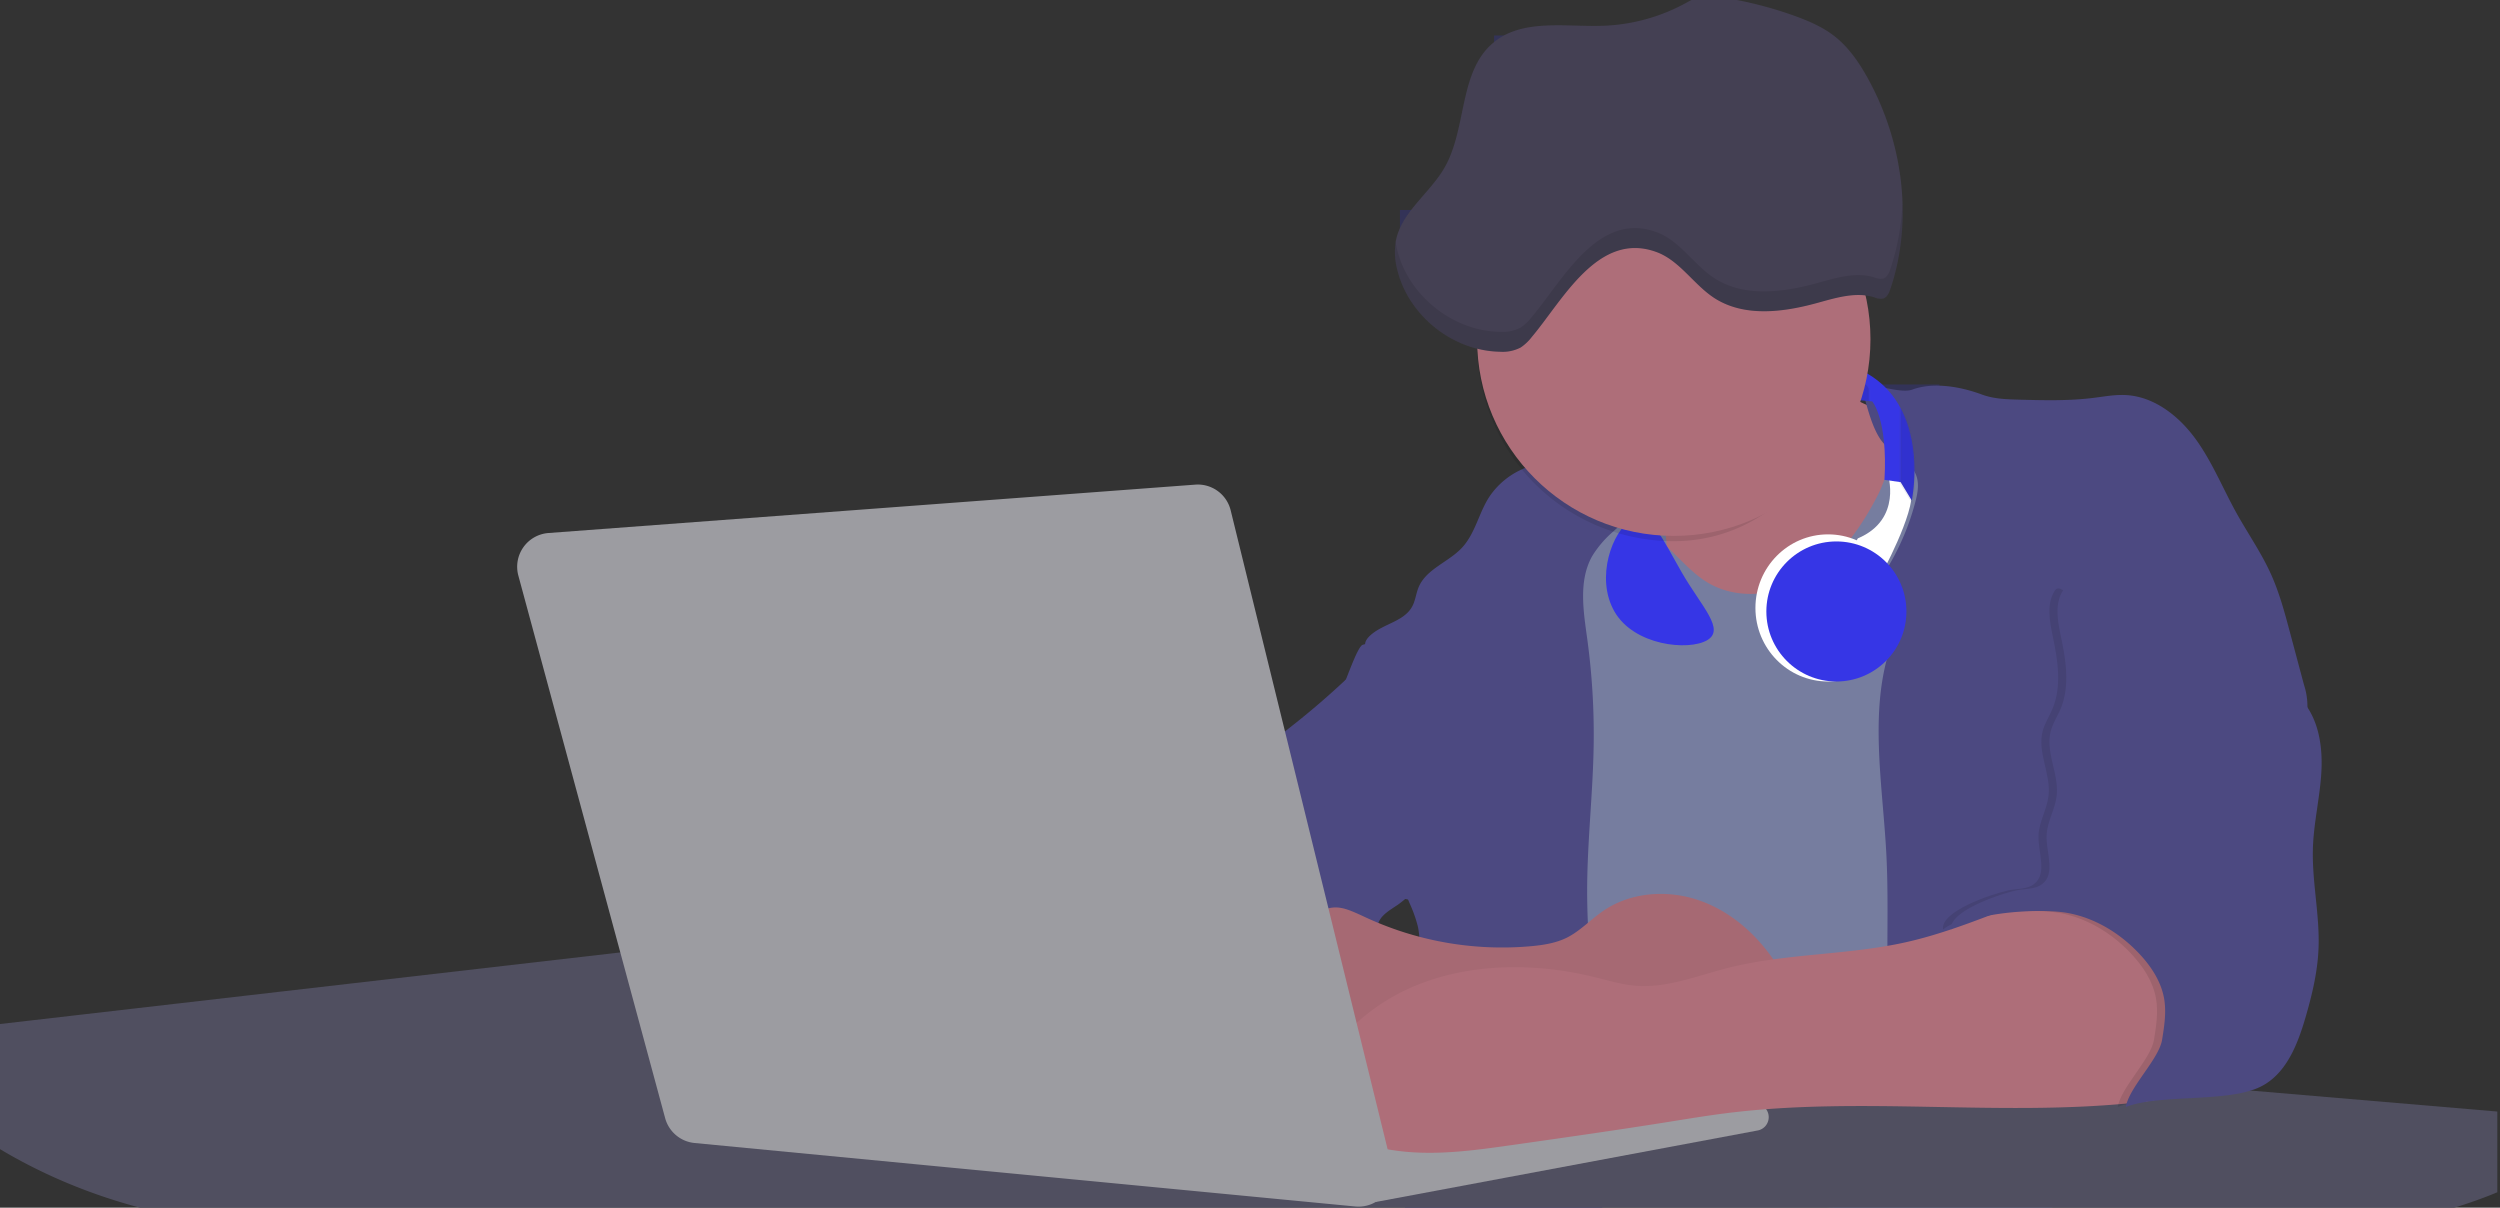<svg width="926" height="447.32" xmlns="http://www.w3.org/2000/svg" data-name="Layer 1">
 <rect width="100%" height="100%" fill="#333333" stroke="none"/>
 <title>developer activity</title>

 <g>
  <title>Layer 1</title>
  <rect id="svg_65" opacity="0.2" fill="#3636e6" height="25.51" width="25.51" y="13.149" x="553.41"/>
  <rect id="svg_66" fill="#3636e6" height="25.51" width="25.51" y="13.149" x="588.28"/>
  <rect id="svg_67" opacity="0.2" fill="#3636e6" height="25.51" width="25.51" y="13.149" x="623.14"/>
  <rect id="svg_91" opacity="0.4" fill="#3636e6" height="25.51" width="25.51" y="45.459" x="553.41"/>
  <rect id="svg_92" opacity="0.2" fill="#3636e6" height="25.51" width="25.51" y="45.459" x="588.28"/>
  <rect id="svg_93" opacity="0.2" fill="#3636e6" height="25.51" width="25.51" y="45.459" x="623.14"/>
  <rect id="svg_94" opacity="0.2" fill="#3636e6" height="25.51" width="25.51" y="45.459" x="658.01"/>
  <rect id="svg_116" opacity="0.2" fill="#3636e6" height="25.51" width="25.51" y="77.779" x="518.54"/>
  <rect id="svg_117" fill="#3636e6" height="25.51" width="25.51" y="77.779" x="553.41"/>
  <rect id="svg_118" opacity="0.2" fill="#3636e6" height="25.51" width="25.51" y="77.779" x="588.28"/>
  <rect id="svg_119" opacity="0.2" fill="#3636e6" height="25.51" width="25.51" y="77.779" x="623.14"/>
  <rect id="svg_120" opacity="0.2" fill="#3636e6" height="25.51" width="25.51" y="77.779" x="658.01"/>
  <rect id="svg_143" opacity="0.2" fill="#3636e6" height="25.51" width="25.51" y="110.089" x="553.41"/>
  <rect id="svg_144" opacity="0.2" fill="#3636e6" height="25.51" width="25.51" y="110.089" x="588.28"/>
  <rect id="svg_145" opacity="0.2" fill="#3636e6" height="25.51" width="25.51" y="110.089" x="623.14"/>
  <rect id="svg_146" opacity="0.2" fill="#3636e6" height="25.51" width="25.51" y="110.089" x="658.01"/>
  <rect id="svg_170" opacity="0.2" fill="#3636e6" height="25.51" width="25.51" y="142.409" x="588.28"/>
  <rect id="svg_171" opacity="0.2" fill="#3636e6" height="25.51" width="25.51" y="142.409" x="623.14"/>
  <rect id="svg_172" opacity="0.2" fill="#3636e6" height="25.51" width="25.51" y="142.409" x="658.01"/>
  <rect id="svg_173" opacity="0.2" fill="#3636e6" height="25.51" width="25.51" y="142.409" x="692.87"/>
  <circle id="svg_179" fill="#767d9f" r="34.87" cy="201.389" cx="624.52"/>
  <path id="svg_180" fill="#ae6e79" d="m607.71,149.529q5.22,22.78 8.86,45.9c0.73,4.58 1.38,9.41 -0.28,13.74c-1.39,3.61 -4.22,6.43 -6.44,9.59s-3.9,7.21 -2.55,10.83s5.29,5.6 9.05,6.62c10.76,2.9 22.23,0.79 32.94,-2.35a53.29,53.29 0 0 0 13.81,-5.72c4.54,-2.88 8.26,-6.88 11.68,-11c15.61,-18.93 25.83,-41.65 35.45,-64.23a39.12,39.12 0 0 1 -33.11,-13.34c-3.94,-4.63 -6.83,-11.08 -4.61,-16.74c-6.51,3.57 -14.24,3.81 -21.25,6.25a75.49,75.49 0 0 0 -12.5,6.15q-7.18,4.15 -14.28,8.46c-5.41,3.26 -10.48,6.16 -16.77,5.84z"/>
  <path id="svg_181" fill="#767d9f" d="m695.64,183.209c-6.11,11.89 -14.06,23.32 -25.41,30.4s-26.63,9 -38,2c-5.6,-3.42 -9.84,-8.62 -14.73,-13s-11,-8.13 -17.57,-7.56c-7.24,0.63 -12.91,6.28 -17.76,11.69c-7.36,8.22 -14.47,16.79 -19.68,26.52c-10,18.7 -12.37,40.56 -11.93,61.76s3.51,42.29 3.58,63.49c0.1,26.08 -4.32,51.95 -8.79,77.64c41.1,-5.06 82.25,6 123.44,10.19c26.36,2.71 52.92,2.65 79.42,2.58c4.66,0 9.62,-0.12 13.5,-2.7a18.2,18.2 0 0 0 5.59,-6.64c3.66,-6.75 5.13,-14.45 6.15,-22.06c2.59,-19.22 2.67,-38.68 2.74,-58.08c0.18,-47 0.35,-94.17 -5.62,-140.8c-1.47,-11.47 -3.35,-23 -7.75,-33.73s-11.58,-20.6 -21.62,-26.35c-6.45,-3.7 -21.4,-10.14 -29,-6.41c-8.53,4.16 -12.47,23.1 -16.56,31.06z"/>
  <path id="svg_182" fill="#4c4981" d="m698.68,315.929c-1.55,-29 -7.86,-59.95 5.57,-85.69c3.3,-6.32 -8.54,-14.21 -4.88,-20.33a92.08,92.08 0 0 0 10.06,-23.93c0.76,-2.89 1.37,-5.95 0.65,-8.85c-1.33,-5.29 -6.56,-8.44 -11,-11.66c-4.9,-3.56 -7.42,-14.41 -9,-20.28s12.57,1.2 18.26,-0.89c7.9,-2.89 17.94,-1.07 25.82,1.86c4.4,1.62 9.18,1.76 13.87,1.88c9.11,0.24 18.25,0.47 27.29,-0.65c4.06,-0.51 8.13,-1.28 12.21,-1.05c10.41,0.59 19.46,7.71 25.62,16.13s10.08,18.23 15.13,27.35c4.21,7.6 9.23,14.78 12.82,22.69c3.18,7 5.19,14.52 7.18,22l5.13,19.19a25.58,25.58 0 0 1 1.26,8.51c-0.26,3.07 -1.62,5.93 -3,8.66a164.12,164.12 0 0 1 -18.67,28.49c-10.79,13.23 -23.89,25.16 -30.3,41c-2.5,6.17 -3.89,12.73 -5.16,19.27a707.94,707.94 0 0 0 -10.9,79.15a174.2,174.2 0 0 0 -36.52,-12.21a177.61,177.61 0 0 0 -19,-3c-5.59,-0.58 -12.8,0.52 -18.12,-1c-8.9,-2.53 -9.88,-17.58 -11.23,-25.46c-2.16,-12.55 -2.59,-25.32 -2.67,-38c-0.1,-14.42 0.35,-28.81 -0.42,-43.18z"/>
  <path id="svg_183" fill="#4c4981" d="m503.23,261.699c4.21,24 8.85,48.07 18,70.62c-0.23,0.22 -0.46,0.42 -0.69,0.62c-0.81,0.69 -1.65,1.34 -2.53,2c-2.05,1.44 -4.3,2.66 -6,4.54a8,8 0 0 0 -1.5,2.45a5.48,5.48 0 0 0 0,4.47c-4.77,2.11 -10.31,1.46 -15.66,1.26c-4.61,-0.17 -9.08,0 -12.78,2.53c-5.14,3.54 -6.69,10.34 -7.52,16.52q-0.46,3.38 -0.79,6.77q-0.32,3.15 -0.52,6.32a188.61,188.61 0 0 0 -0.19,21q0.08,1.92 0.21,3.84c-16.34,-0.39 -31.23,-8.91 -45.32,-17.19c-3.22,-1.89 -6.54,-3.88 -8.63,-7a15.8,15.8 0 0 1 -2.31,-10.29c0,-0.51 0.09,-1 0.16,-1.52a41.58,41.58 0 0 1 2.29,-8.68a107.2,107.2 0 0 1 19.19,-32.65c3.58,-4.18 7.61,-8.27 9.28,-13.52c0.73,-2.29 1,-4.72 1.74,-7c3.32,-9.88 15.3,-14.55 19.4,-24.14c1,-2.29 1.46,-4.8 2.7,-7a17.63,17.63 0 0 1 4.25,-4.75c0.73,-0.61 1.49,-1.2 2.24,-1.79q10.54,-8.26 20.31,-17.45q1.82,-1.71 3.6,-3.46a59.48,59.48 0 0 0 1.07,13.5z"/>
  <path id="svg_184" fill="#4c4981" d="m604,190.719c-1.44,1.52 -3,2.95 -4.53,4.37l-0.41,0.37l-1.62,1.5a39,39 0 0 0 -7.55,8.79l-0.17,0.28c-5.1,9.13 -3.21,20.37 -1.79,30.74a261.55,261.55 0 0 1 2.37,39c-0.26,18 -2.38,35.88 -2.42,53.86c0,4.08 0.09,8.15 0.27,12.23c0.29,6.63 0.79,13.25 1.39,19.87c0.65,7.26 1.43,14.51 2.16,21.76c0.58,5.61 1.13,11.21 1.59,16.81c0.23,2.9 0.45,5.79 0.63,8.69c0.21,3.4 0.38,6.81 0.48,10.21l0,0c0.07,2.16 0.11,4.31 0.11,6.47c0,1.23 0,2.45 0,3.67q0,3.51 -0.19,7q-0.2,4.49 -0.61,9c-0.31,3.27 -0.86,6.84 -3.16,9.14c-0.14,0.14 -0.29,0.27 -0.44,0.4l-3.24,-0.4a332.72,332.72 0 0 0 -67.3,-1.2c0.49,-3.38 0.94,-6.75 1.38,-10.14c0.2,-1.6 0.4,-3.21 0.59,-4.82q0.33,-2.76 0.63,-5.52c0.23,-2 0.44,-4 0.64,-6q0.78,-7.73 1.37,-15.47q0.87,-11.29 1.32,-22.62q0.22,-5.41 0.34,-10.83q0.17,-6.72 0.16,-13.45q0,-6.54 -0.11,-13.1c0,-1.44 -0.06,-2.88 -0.18,-4.31a27.35,27.35 0 0 0 -0.53,-3.83a49.87,49.87 0 0 0 -3,-8.48c-0.22,-0.52 -0.43,-1 -0.64,-1.55c-0.12,-0.27 -0.23,-0.55 -0.34,-0.82c5.76,-5.13 9.86,-12 13.8,-18.76c6.39,-10.89 12.93,-22.26 14,-34.84s-5.18,-26.71 -17.2,-30.55c-3.27,-1 -6.73,-1.28 -10.1,-1.87c-3.18,-0.56 -9.81,-1.83 -13.49,-4.11q-3,3.08 -6,6.05a22.15,22.15 0 0 1 2.17,-8.71l1.42,0.07a2.71,2.71 0 0 1 -0.16,-1c0,-1.07 0.74,-2.28 2.32,-3.62c4.71,-4 12.12,-4.89 15.09,-10.3c1.24,-2.25 1.45,-4.93 2.45,-7.29c2.87,-6.73 11.11,-9.21 16.07,-14.59s6.2,-13 10.21,-19a28.62,28.62 0 0 1 12,-10c0.4,-0.19 0.81,-0.38 1.22,-0.55c8.3,-3.55 18.16,-4.36 26.76,-4.34c3.34,0 12,0.1 16.24,1.79a5.32,5.32 0 0 1 1.85,1.13c4.52,4.92 -2.51,15.31 -5.85,18.87z"/>
  <path id="svg_185" fill="#4c4981" d="m504.72,238.849a60.88,60.88 0 0 1 46.74,4.87c7.2,4 13.66,9.58 17.62,16.78c5.95,10.8 5.69,23.82 5.27,36.15c-0.21,6.17 -0.48,12.56 -3.2,18.1c-3.15,6.41 -9.09,10.81 -15.15,14.41a42.24,42.24 0 0 1 -12.32,5.33c-6.72,1.46 -13.7,0.22 -20.47,-1c-7.36,-1.36 -15.26,-3 -20.37,-8.48c-3,-3.18 -4.64,-7.31 -6.26,-11.35q-3.49,-8.75 -7,-17.48c-4.05,-10.11 -5.42,-18.52 -0.07,-28.37c2.43,-4.49 5.4,-8.69 7.8,-13.21c1.2,-2.3 5.5,-15.16 7.41,-15.75z"/>
  <path id="svg_186" fill="#504f60" d="m925,411.719l0,29.9a167.3,167.3 0 0 1 -64.73,12.8l-269.69,0c-0.14,0.14 -0.29,0.27 -0.44,0.4l-3.24,-0.4l-479.73,0c-40.25,0 -77.55,-10.86 -108.14,-29.36l0,-45.65l230.72,-26.63l0.18,0l134.36,11.38l34.77,3l18.06,1.53l37.38,3.17l19.23,1.63l28,2.38l3.94,0.33l20.18,1.71l27.38,2.25l38.5,3.26l64.18,5.45l45.15,3.83l74.14,6.29l14.1,1.19l1.52,0.13l1.32,0.11l18.62,1.58l20.44,1.74l2.37,0.2l91.43,7.78z"/>
  <polygon id="svg_187" fill="#9c9ca1" points="654,410.619 364.86,361.269 353.65,417.959 486.19,433.829 527,438.939 639.26,416.829 654,410.619 "/>
  <path id="svg_188" fill="#9c9ca1" d="m504.33,436.099l144.86,-27.23a5,5 0 0 1 5.94,4.93l0,0a5,5 0 0 1 -4.09,4.93l-141.47,26.49l-5.24,-9.12z"/>
  <path id="svg_189" fill="#ae6e79" d="m567.17,350.469c4.51,-0.42 9.08,-1.13 13.14,-3.13c5,-2.49 8.89,-6.78 13.52,-9.94c10.18,-7 23.8,-7.94 35.47,-3.92s21.41,12.63 28.23,22.91c4.53,6.85 7.93,15.59 4.73,23.15a30.51,30.51 0 0 1 -4.12,6.44l-8.34,10.9a29,29 0 0 1 -5.66,6.09c-3.12,2.27 -7,3.2 -10.82,3.76c-10.15,1.48 -20.48,0.64 -30.71,1.32c-17.57,1.17 -34.73,6.83 -52.34,6.64c-10.12,-0.11 -20.11,-2.15 -30,-4.19l-43.77,-9c-7.62,-1.56 -16.23,-3.84 -19.82,-10.75c-1.61,-3.11 -1.91,-6.71 -2.1,-10.21c-0.52,-9.64 0,-20.36 6.68,-27.31c6.28,-6.52 16.21,-8.58 23.71,-13.4c9.18,-5.91 12.21,-4 21.89,0.44a120,120 0 0 0 60.31,10.2z"/>
  <path id="svg_190" opacity="0.05" d="m567.17,350.469c4.51,-0.42 9.08,-1.13 13.14,-3.13c5,-2.49 8.89,-6.78 13.52,-9.94c10.18,-7 23.8,-7.94 35.47,-3.92s21.41,12.63 28.23,22.91c4.53,6.85 7.93,15.59 4.73,23.15a30.51,30.51 0 0 1 -4.12,6.44l-8.34,10.9a29,29 0 0 1 -5.66,6.09c-3.12,2.27 -7,3.2 -10.82,3.76c-10.15,1.48 -20.48,0.64 -30.71,1.32c-17.57,1.17 -34.73,6.83 -52.34,6.64c-10.12,-0.11 -20.11,-2.15 -30,-4.19l-43.77,-9c-7.62,-1.56 -16.23,-3.84 -19.82,-10.75c-1.61,-3.11 -1.91,-6.71 -2.1,-10.21c-0.52,-9.64 0,-20.36 6.68,-27.31c6.28,-6.52 16.21,-8.58 23.71,-13.4c9.18,-5.91 12.21,-4 21.89,0.44a120,120 0 0 0 60.31,10.2z"/>
  <path id="svg_191" fill="#ae6e79" d="m742.94,336.759c-12.28,4.75 -24.63,9.52 -37.49,12.35c-21.56,4.75 -44.12,4 -65.51,9.43c-11.3,2.88 -22.53,7.52 -34.14,6.58c-5.19,-0.42 -10.2,-2 -15.25,-3.2c-28.37,-7 -60.62,-4.73 -83.66,13.27c-7.88,6.15 -14.33,13.82 -20.18,22a14.7,14.7 0 0 0 5.91,21.88a86.62,86.62 0 0 0 28.38,7.57c13.13,1.16 26.32,-0.7 39.38,-2.56c19.38,-2.75 38.77,-5.51 58.1,-8.6c6.94,-1.11 13.88,-2.26 20.86,-3.14c50.23,-6.35 101.37,1.37 151.73,-3.93c5.09,-0.54 10.27,-1.24 14.9,-3.41c11.72,-5.5 17.52,-20 15.1,-32.74s-11.76,-23.33 -23,-29.83c-9.42,-5.47 -19.58,-7.68 -30.07,-10c-9.74,-2.27 -15.68,0.73 -25.06,4.33z"/>
  <path id="svg_192" opacity="0.1" d="m850.67,260.599c5.54,7.26 6.72,17 6.12,26.09s-2.76,18.08 -3.08,27.21c-0.44,12.52 2.58,25 2.07,37.48c-0.36,8.73 -2.43,17.29 -4.88,25.67c-2.89,9.89 -7.07,20.52 -16.2,25.27c-12.12,6.31 -37.54,2.76 -50.29,7.7c1.16,-7.23 12.28,-17.7 13.44,-24.93c0.8,-5 1.61,-10.14 0.75,-15.15c-1.1,-6.39 -4.85,-12.06 -9.3,-16.78c-7.08,-7.51 -16.32,-13.16 -26.47,-15s-35,-0.33 -43.12,6.08c-1,-6.62 17.6,-13 24.14,-14.43c3.26,-0.73 7,-0.32 9.61,-2.39c5,-3.92 1.37,-11.73 1.61,-18c0.19,-5 3.11,-9.58 3.7,-14.58c1,-8 -4.22,-16.15 -2.17,-24c0.76,-2.9 2.45,-5.45 3.62,-8.21c3.56,-8.45 2,-18.09 0.1,-27.07c-1.18,-5.64 -2.33,-12 0.81,-16.81c2.91,-4.49 11.17,11.5 16.46,10.76c17.47,-2.45 33.28,-15.4 47.39,-4.8c7.19,5.4 8.13,11 11,18.71c2.79,7.34 10.02,11.1 14.69,17.18z"/>
  <path id="svg_193" fill="#4c4981" d="m853.67,260.599c5.54,7.26 6.72,17 6.12,26.09s-2.76,18.08 -3.08,27.21c-0.44,12.52 2.58,25 2.07,37.48c-0.36,8.73 -2.43,17.29 -4.88,25.67c-2.89,9.89 -7.07,20.52 -16.2,25.27c-12.12,6.31 -37.54,2.76 -50.29,7.7c1.16,-7.23 12.28,-17.7 13.44,-24.93c0.8,-5 1.61,-10.14 0.75,-15.15c-1.1,-6.39 -4.85,-12.06 -9.3,-16.78c-7.08,-7.51 -16.32,-13.16 -26.47,-15s-35,-0.33 -43.12,6.08c-1,-6.62 17.6,-13 24.14,-14.43c3.26,-0.73 7,-0.32 9.61,-2.39c5,-3.92 1.37,-11.73 1.61,-18c0.19,-5 3.11,-9.58 3.7,-14.58c1,-8 -4.22,-16.15 -2.17,-24c0.76,-2.9 2.45,-5.45 3.62,-8.21c3.56,-8.45 2,-18.09 0.1,-27.07c-1.18,-5.64 -2.33,-12 0.81,-16.81c2.91,-4.49 8.6,-6.19 13.89,-6.94a68.42,68.42 0 0 1 50,12.9c7.19,5.4 8.13,11 11,18.71c2.75,7.34 9.98,11.1 14.65,17.18z"/>
  <path id="svg_194" fill="#9c9ca1" d="m192,213.219l54.37,200.94a12.55,12.55 0 0 0 10.91,9.21l244.72,23.51a12.54,12.54 0 0 0 13.38,-15.48l-59.54,-242.38a12.54,12.54 0 0 0 -13.12,-9.51l-239.59,17.92a12.54,12.54 0 0 0 -11.13,15.79z"/>
  <ellipse id="svg_195" fill="#fff" ry="27.25" rx="26.9" cy="225.179" cx="677.11"/>
  <path id="svg_196" fill="#fff" d="m699.2,175.469s5.67,16.86 -11.06,23.95l-2.14,3.74l10.48,10.34s12.92,-23.57 11.52,-31.94c0,0 -2,-8.5 -8.8,-6.09z"/>
  <circle id="svg_197" fill="#3636e6" r="25.94" cy="226.489" cx="680.2"/>
  <path id="svg_198" fill="#3636e6" d="m708.13,185.389l-4.12,-6.8l-6,-0.85c1.28,-22.39 -4.53,-29.06 -4.53,-29.06l-1.35,-0.13l-5.88,-0.57l-11.06,-11.48l0,-3.26c15.54,1.85 24.13,9.23 28.77,17.88c8.2,15.18 4.17,34.27 4.17,34.27z"/>
  <path id="svg_199" opacity="0.1" stroke-miterlimit="10" stroke="#4c4981" d="m692.18,144.429l0,4.12l-5.88,-0.57l-11.06,-11.48s17.11,3.83 16.94,7.93z"/>
  <path id="svg_200" opacity="0.1" stroke-miterlimit="10" stroke="#4c4981" d="m708.13,185.389l-4.12,-6.8l0,-27.43c8.15,15.14 4.12,34.23 4.12,34.23z"/>
  <ellipse id="svg_201" fill="#fff" ry="26.32" rx="14.43" cy="824.84" cx="571.44"/>
  <path id="svg_202" fill="#3636e6" d="m623,212.159c7.27,12.59 16.19,21 9.29,25s-27,2 -34.27,-10.6s-0.67,-30 6.23,-34s11.47,6.98 18.75,19.6z"/>
  <path id="svg_203" opacity="0.1" d="m687.73,121.459c0,40.23 -27.53,79 -67.76,79a72.85,72.85 0 0 1 0,-145.7c40.23,0.04 67.76,26.46 67.76,66.7z"/>
  <circle id="svg_204" fill="#ae6e79" r="72.85" cy="125.649" cx="619.97"/>
  <path id="svg_205" fill="#444053" d="m613.57,93.369c8.67,3.19 13.8,12.15 21.58,17.14c11,7 25.32,5.19 37.88,1.73c7,-1.91 14.32,-4.24 21.21,-2.12a6,6 0 0 0 3.23,0.46c1.5,-0.43 2.24,-2.09 2.73,-3.57c8.52,-25.4 4.69,-54.17 -8.17,-77.67c-3.32,-6.06 -7.3,-11.92 -12.78,-16.13c-4.32,-3.31 -9.4,-5.48 -14.52,-7.33a145,145 0 0 0 -28.88,-7.13a17.94,17.94 0 0 0 -5.27,-0.17c-2.41,0.39 -4.57,1.69 -6.72,2.85a68.78,68.78 0 0 1 -29.86,8.11c-14,0.53 -30,-2.77 -40.79,6.21c-13,10.77 -9.76,31.78 -18.19,46.4c-5.58,9.67 -16.34,16.69 -18.11,27.7a25.57,25.57 0 0 0 0.63,10.07c4.12,16.94 20.52,30.06 38,30.37a14.42,14.42 0 0 0 7.76,-1.59a17.55,17.55 0 0 0 4.09,-3.89c11.45,-13.56 24.55,-39.4 46.18,-31.44z"/>
  <path id="svg_206" opacity="0.1" d="m700.2,99.639c-0.49,1.48 -1.23,3.14 -2.73,3.57a6,6 0 0 1 -3.23,-0.46c-6.89,-2.12 -14.25,0.21 -21.2,2.12c-12.57,3.46 -26.92,5.31 -37.88,-1.73c-7.79,-5 -12.91,-14 -21.59,-17.14c-21.63,-8 -34.73,17.88 -46.21,31.44a17.55,17.55 0 0 1 -4.09,3.89a14.42,14.42 0 0 1 -7.76,1.59c-17.42,-0.31 -33.83,-13.43 -38,-30.37c-0.23,-1 -0.43,-2 -0.58,-3c0,0.09 0,0.17 -0.05,0.26a25.57,25.57 0 0 0 0.63,10.07c4.12,16.94 20.53,30.06 38,30.37a14.42,14.42 0 0 0 7.76,-1.59a17.55,17.55 0 0 0 4.09,-3.89c11.48,-13.56 24.58,-39.4 46.21,-31.44c8.68,3.19 13.8,12.15 21.59,17.14c11,7 25.31,5.19 37.88,1.73c7,-1.91 14.31,-4.24 21.2,-2.12a6,6 0 0 0 3.23,0.46c1.5,-0.43 2.24,-2.09 2.73,-3.57a90.29,90.29 0 0 0 4.48,-32.26a88.8,88.8 0 0 1 -4.48,24.93z"/>
 </g>
</svg>
